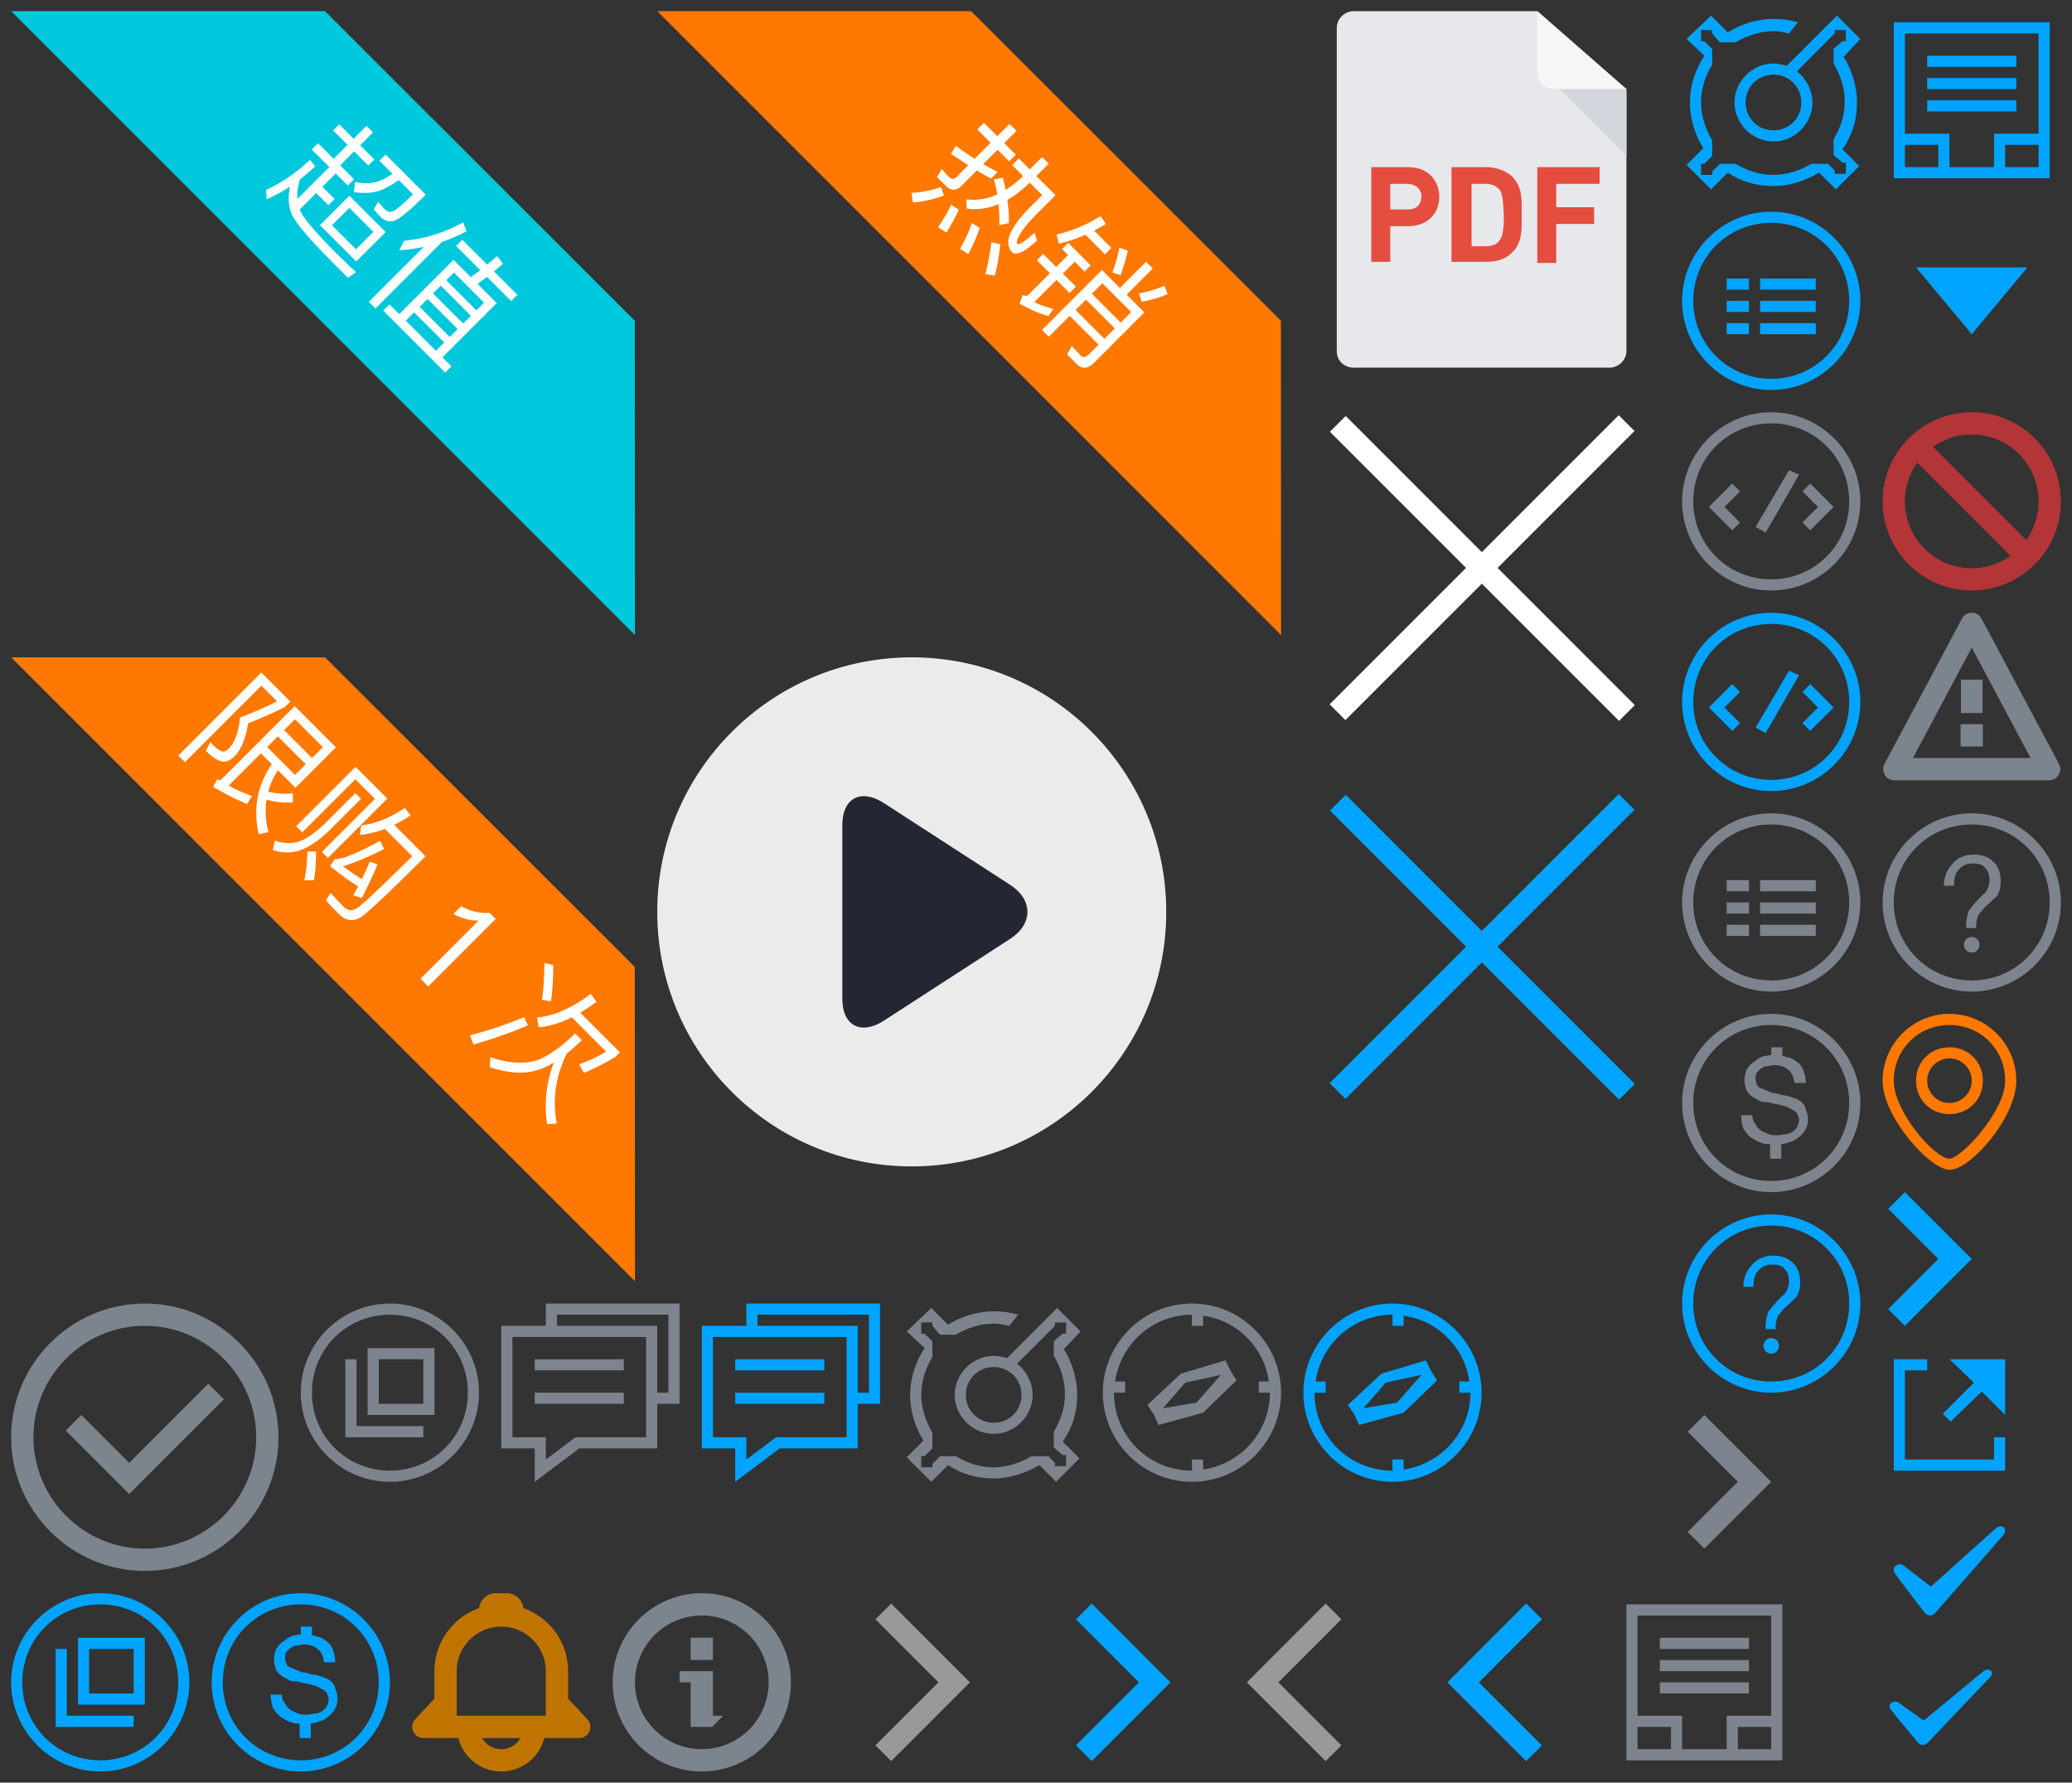 <?xml version="1.0" encoding="utf-8"?><svg width="186" height="160" viewBox="0 0 186 160" xmlns="http://www.w3.org/2000/svg" xmlns:xlink="http://www.w3.org/1999/xlink"><rect x="0" y="0" width="186" height="160" fill="#333333" stroke="none"/><svg id="arrow-812-1" viewBox="-1 -1 10 14" width="10" height="14" x="150" y="126"><style>.aast0{fill-rule:evenodd;clip-rule:evenodd;fill:#7d848d}</style><g id="aaXMLID_2_"><g id="aaXMLID_48_"><path id="aaXMLID_49_" class="aast0" d="M8 6L6.5 4.5 2 0 .5 1.5 5 6 .5 10.5 2 12l4.5-4.5z"/></g></g></svg><svg id="arrow-812-2" viewBox="-1 -1 10 14" width="10" height="14" x="168" y="106"><style>.abst0{fill-rule:evenodd;clip-rule:evenodd;fill:#00a4ff}</style><g id="abXMLID_2_"><g id="abXMLID_48_"><path id="abXMLID_49_" class="abst0" d="M8 6L6.5 4.5 2 0 .5 1.5 5 6 .5 10.5 2 12l4.5-4.5z"/></g></g></svg><svg width="48" height="48" viewBox="-1 -1 48 48" id="c-thumbnail-play-btn" x="58" y="58"><title>Oval Copy 7</title><g fill="none" fill-rule="evenodd"><circle fill="#FFF" opacity=".9" cx="22.846" cy="22.846" r="22.846"/><path d="M31.68 25.27l-11.32 7.332c-2.068 1.34-3.745.468-3.745-1.944V15.035c0-2.414 1.678-3.284 3.745-1.945l11.32 7.331c2.068 1.34 2.067 3.511 0 4.85z" fill="#232733" fill-rule="nonzero"/></g></svg><svg id="dj" viewBox="-1 -1 18 18" width="18" height="18" x="150" y="90"><style>.adst0{fill:#7d848d}</style><g id="adXMLID_43_"><path id="adXMLID_44_" class="adst0" d="M8 0C3.6 0 0 3.6 0 8s3.6 8 8 8 8-3.6 8-8-3.6-8-8-8zm0 15c-3.9 0-7-3.1-7-7s3.1-7 7-7 7 3.1 7 7-3.1 7-7 7zm2.7-7.1c-.2-.2-.5-.3-.8-.4-.3-.1-.6-.2-.9-.2-.3-.1-.6-.2-.9-.2-.2-.1-.5-.2-.7-.3-.3-.1-.5-.2-.6-.3-.1-.2-.2-.4-.2-.6 0-.3 0-.5.1-.6.1-.2.3-.3.4-.4.2-.1.3-.2.5-.2s.4-.1.6-.1c.5 0 1 .1 1.3.4.3.2.5.6.6 1.2h1c0-.4-.1-.8-.2-1.1-.1-.3-.3-.6-.6-.8-.3-.2-.5-.4-.9-.4-.1-.1-.3-.1-.4-.1V3H8v.7c-.2 0-.5.1-.7.1-.3.1-.6.3-.8.5-.3.1-.5.4-.7.7-.1.2-.2.6-.2 1s.1.6.2.9c.1.2.3.4.6.6.2.1.5.3.8.4.2 0 .5 0 .8.1.3.1.6.1.9.2.3.1.5.1.8.3.2.1.4.2.6.4.1.2.2.4.2.6 0 .3-.1.5-.2.7-.1.2-.3.3-.4.4-.2.1-.4.2-.6.2-.2 0-.5.1-.7.1-.3 0-.6 0-.8-.1-.3-.1-.5-.2-.7-.3-.2-.2-.4-.3-.5-.6-.2-.2-.3-.5-.3-.8h-1c0 .5.1.9.2 1.2.2.3.4.6.7.8.3.2.6.4 1 .5.2.1.5.1.7.1V13h1v-1.3c.2 0 .4-.1.5-.1.3-.1.7-.2.9-.4.3-.2.5-.4.7-.7.2-.3.3-.6.3-1s-.1-.7-.2-.9c0-.3-.2-.5-.4-.7z"/></g></svg><svg id="dj-1" viewBox="-1 -1 18 18" width="18" height="18" x="18" y="142"><style>.aest0{fill:#00a4ff}</style><g id="aeXMLID_43_"><path id="aeXMLID_44_" class="aest0" d="M8 0C3.6 0 0 3.6 0 8s3.6 8 8 8 8-3.6 8-8-3.6-8-8-8zm0 15c-3.9 0-7-3.1-7-7s3.1-7 7-7 7 3.1 7 7-3.1 7-7 7zm2.7-7.1c-.2-.2-.5-.3-.8-.4-.3-.1-.6-.2-.9-.2-.3-.1-.6-.2-.9-.2-.2-.1-.5-.2-.7-.3-.3-.1-.5-.2-.6-.3-.1-.2-.2-.4-.2-.6 0-.3 0-.5.1-.6.1-.2.3-.3.4-.4.2-.1.3-.2.5-.2s.4-.1.6-.1c.5 0 1 .1 1.3.4.3.2.5.6.6 1.2h1c0-.4-.1-.8-.2-1.1-.1-.3-.3-.6-.6-.8-.3-.2-.5-.4-.9-.4-.1-.1-.3-.1-.4-.1V3H8v.7c-.2 0-.5.1-.7.1-.3.1-.6.3-.8.5-.3.1-.5.4-.7.7-.1.2-.2.6-.2 1s.1.6.2.9c.1.2.3.4.6.6.2.1.5.3.8.4.2 0 .5 0 .8.1.3.1.6.1.9.2.3.1.5.1.8.3.2.1.4.2.6.4.1.2.2.4.2.6 0 .3-.1.5-.2.7-.1.2-.3.3-.4.4-.2.1-.4.2-.6.2-.2 0-.5.1-.7.1-.3 0-.6 0-.8-.1-.3-.1-.5-.2-.7-.3-.2-.2-.4-.3-.5-.6-.2-.2-.3-.5-.3-.8h-1c0 .5.1.9.2 1.2.2.3.4.6.7.8.3.2.6.4 1 .5.2.1.5.1.7.1V13h1v-1.3c.2 0 .4-.1.5-.1.3-.1.7-.2.9-.4.3-.2.5-.4.7-.7.2-.3.3-.6.3-1s-.1-.7-.2-.9c0-.3-.2-.5-.4-.7z"/></g></svg><svg width="18" height="18" viewBox="-1 -1 18 18" id="doc-alarm" x="36" y="142"><title>Artboard Copy 4</title><path d="M3.998 11V7c0-2.206 1.793-4 4-4 2.205 0 4 1.794 4 4v4h-8zm4 3a1.993 1.993 0 0 1-1.723-1H9.72c-.346.595-.984 1-1.721 1zm7.728-2.681l-1.729-1.86V7a5.998 5.998 0 0 0-4.015-5.657A1.5 1.5 0 0 0 8.498 0h-1a1.5 1.5 0 0 0-1.485 1.343A5.998 5.998 0 0 0 1.997 7v2.459l-1.729 1.86c-.593.64-.14 1.681.734 1.681H4.14a3.99 3.99 0 0 0 3.858 3 3.99 3.99 0 0 0 3.858-3h3.138c.873 0 1.327-1.041.733-1.681z" fill="#C07400" fill-rule="evenodd"/></svg><svg data-name="图层 1" width="18" height="18" viewBox="-1 -1 18 18" id="doc-explain" x="54" y="142"><title>提示0</title><path fill="#7c848e" d="M9 7H6v1h1v4h1.917l1-1H9V7zM7 5.99h2v-2H7v2z"/><path d="M8 2a6 6 0 1 1-6 6 6.007 6.007 0 0 1 6-6m0-2a8 8 0 1 0 8 8 8 8 0 0 0-8-8z" fill="#7c848e"/></svg><svg width="18" height="18" viewBox="-1 -1 18 18" id="doc-forbid" x="168" y="36"><title>Artboard Copy 3</title><path d="M11.477 12.89L3.109 4.524a6 6 0 0 0 8.367 8.367zm1.414-1.413A6 6 0 0 0 4.524 3.11l8.367 8.367zM8 16A8 8 0 1 1 8 0a8 8 0 0 1 0 16z" fill="#B43537" fill-rule="nonzero"/></svg><svg data-name="图层 1" width="18" height="18" viewBox="-1 -1 18 18" id="doc-notice" x="168" y="54"><title>未标题-2</title><path d="M8 3.126l5.281 9.908H2.719L8 3.126M8 0a.989.989 0 0 0-.882.53L.171 13.564a1 1 0 0 0 .882 1.47h13.894a1 1 0 0 0 .882-1.47L8.882.53A.989.989 0 0 0 8 0z" fill="#7c848e"/><path fill="#7c848e" d="M8.969 6H7.031v3h1.938V6zM9 10H7v2h2v-2z"/></svg><svg width="18" height="18" viewBox="-1 -1 18 18" id="dt" x="44" y="116"><title>Combined Shape</title><path d="M15 8V1H5v1h9v11H7l-4 3v-3H0V2h4V0h12v9h-1V8h1v1h-2V8h1zm-2-5H1v9h3v2l2.4-1.8.27-.2H13V3zM3 5h8v1H3V5zm0 3h8v1H3V8z" fill="#7D848D" fill-rule="nonzero"/></svg><svg width="18" height="18" viewBox="-1 -1 18 18" id="dt-1" x="62" y="116"><title>Combined Shape</title><path d="M15 8V1H5v1h9v11H7l-4 3v-3H0V2h4V0h12v9h-1V8h1v1h-2V8h1zm-2-5H1v9h3v2l2.4-1.8.27-.2H13V3zM3 5h8v1H3V5zm0 3h8v1H3V8z" fill="#00A4FF" fill-rule="nonzero"/></svg><svg id="event-1214" viewBox="-1 -1 14 16" width="14" height="16" x="168" y="90"><style>.alst0{fill-rule:evenodd;clip-rule:evenodd;fill:#ff7800}</style><g id="alXMLID_2_"><g id="alXMLID_62_"><path id="alXMLID_63_" class="alst0" d="M6 3C4.3 3 3 4.3 3 6s1.3 3 3 3 3-1.3 3-3-1.3-3-3-3zm0 5c-1.1 0-2-.9-2-2s.9-2 2-2 2 .9 2 2-.9 2-2 2zm0-8C2.7 0 0 2.7 0 6s4.3 8 6 8c1.9 0 6-4.7 6-8S9.3 0 6 0zm0 13c-1.3 0-5-4.2-5-7s2.2-5 5-5 5 2.2 5 5-4 7-5 7z"/></g></g></svg><svg id="gl" viewBox="-1 -1 18 18" width="18" height="18" x="98" y="116"><style>.amst0{fill-rule:evenodd;clip-rule:evenodd;fill:#7d848d}</style><g id="amXMLID_2_"><g id="amXMLID_70_"><path id="amXMLID_71_" class="amst0" d="M11 5.1L7 6.3 4 9.1l.6.9.4.9 4-1.1 3-2.9-.5-.8-.5-1zM8.4 8.9l-3 .5 2-2.3 3.2-.7-2.2 2.5zM8 0C3.6 0 0 3.6 0 8s3.6 8 8 8 8-3.6 8-8-3.6-8-8-8zm1 14.9V14H8v1c-3.9 0-7-3.1-7-7h1V7h-.9C1.6 3.6 4.5 1 8 1v1h1v-.9c3.1.4 5.5 2.9 5.9 5.9H14v1h1c0 3.5-2.6 6.4-6 6.9z"/></g></g></svg><svg id="gl-1" viewBox="-1 -1 18 18" width="18" height="18" x="116" y="116"><style>.anst0{fill-rule:evenodd;clip-rule:evenodd;fill:#00a4ff}</style><g id="anXMLID_2_"><g id="anXMLID_70_"><path id="anXMLID_71_" class="anst0" d="M11 5.1L7 6.3 4 9.1l.6.9.4.9 4-1.1 3-2.9-.5-.8-.5-1zM8.4 8.9l-3 .5 2-2.3 3.2-.7-2.2 2.5zM8 0C3.6 0 0 3.6 0 8s3.6 8 8 8 8-3.6 8-8-3.6-8-8-8zm1 14.9V14H8v1c-3.9 0-7-3.1-7-7h1V7h-.9C1.6 3.6 4.5 1 8 1v1h1v-.9c3.1.4 5.5 2.9 5.9 5.9H14v1h1c0 3.5-2.6 6.4-6 6.9z"/></g></g></svg><svg width="12" height="10" viewBox="-1 -1 12 10" id="icon-gou" x="168" y="148"><title>duihao</title><path d="M1.536 3.894l2.15 1.536 5.35-4.423s.36-.294.674-.065c.093.07.2.266-.043.573L4.08 7.387s-.429.526-.937-.006l-2.41-2.92s-.287-.395.072-.633c.12-.08.395-.205.731.066z" fill="#00A4FF" fill-rule="evenodd"/></svg><svg width="14" height="14" viewBox="-1 -1 14 14" id="icon-support" x="168" y="134"><title>Artboard</title><g fill="none" fill-rule="evenodd"><path fill-rule="nonzero" d="M0 0h12v12H0z"/><path d="M1.992 5.595L4.331 7.41l5.821-5.231s.391-.348.733-.077c.1.082.218.314-.046.678L4.76 9.726s-.467.622-1.02-.007L1.118 6.264s-.312-.467.079-.748c.13-.095.43-.242.795.078z" fill="#00A4FF"/></g></svg><svg id="kfz" viewBox="-1 -1 18 18" width="18" height="18" x="150" y="36"><style>.aqst0{fill-rule:evenodd;clip-rule:evenodd;fill:#7d848d}</style><g id="aqXMLID_70_"><path id="aqXMLID_71_" class="aqst0" d="M6.6 10.3l.9.5 3-5.2-.9-.4-3 5.1zM4.5 6.4L3.1 7.8l-.7.7.7.7 1.4 1.4.7-.7-1.4-1.4 1.4-1.4-.7-.7zM8 0C3.6 0 0 3.6 0 8s3.6 8 8 8 8-3.6 8-8-3.6-8-8-8zm0 15c-3.9 0-7-3.1-7-7s3.1-7 7-7 7 3.1 7 7-3.1 7-7 7zm4.9-7.2l-1.4-1.4-.7.7 1.4 1.4-1.4 1.4.7.7 1.4-1.4.7-.7-.7-.7z"/></g></svg><svg id="kfz-1" viewBox="-1 -1 18 18" width="18" height="18" x="150" y="54"><style>.arst0{fill-rule:evenodd;clip-rule:evenodd;fill:#00a4ff}</style><g id="arXMLID_57_"><path id="arXMLID_58_" class="arst0" d="M6.6 10.3l.9.5 3-5.2-.9-.4-3 5.1zM4.5 6.4L3.1 7.8l-.7.7.7.7 1.4 1.4.7-.7-1.4-1.4 1.4-1.4-.7-.7zM8 0C3.6 0 0 3.6 0 8s3.6 8 8 8 8-3.6 8-8-3.6-8-8-8zm0 15c-3.9 0-7-3.1-7-7s3.1-7 7-7 7 3.1 7 7-3.1 7-7 7zm4.9-7.2l-1.4-1.4-.7.7 1.4 1.4-1.4 1.4.7.7 1.4-1.4.7-.7-.7-.7z"/></g></svg><svg width="14" height="14" viewBox="-1 -1 14 14" id="link-1212-#00a4ff" x="168" y="120"><style>.asst0{fill-rule:evenodd;clip-rule:evenodd;fill:#00a4ff}</style><path class="asst0" d="M1 11V1h3v1H2v8h8V8h1v3H1zm5.1-4.4l-.7-.7 2.8-2.8L6 1h5v5L8.9 3.9 6.1 6.6z"/></svg><svg id="pdf-3232" viewBox="-1 -1 34 34" width="34" height="34" x="116"><style>.atst0,.atst1,.atst2{fill-rule:evenodd;clip-rule:evenodd;fill:#e6e8eb}.atst1,.atst2{fill:#f6f6f6}.atst2{fill:#d3d6dc}.atst3{fill:#e54d3f}</style><path id="atXMLID_15_" class="atst0" d="M4.5 0H21l8 7v23.5c0 .9-.8 1.5-1.5 1.5h-23c-.7 0-1.5-.5-1.5-1.5v-29C3 .6 3.8 0 4.5 0z"/><g id="atXMLID_17_"><g id="atXMLID_38_"><path id="atXMLID_39_" class="atst1" d="M21 0v5c0 1.9.9 2 2 2h6l-8-7z"/></g></g><path id="atXMLID_18_" class="atst2" d="M23 7l6 6V7h-6z"/><g id="atXMLID_20_"><path id="atXMLID_24_" class="atst3" d="M9.4 19.3H7.8v3.2H6.1V14h3.3c1.8 0 2.8 1.2 2.8 2.7 0 1.4-1 2.6-2.8 2.6zm-.1-3.8H7.8v2.3h1.6c.8 0 1.2-.5 1.2-1.2 0-.6-.5-1.1-1.3-1.1z"/><path id="atXMLID_30_" class="atst3" d="M18.7 21.7c-.6.6-1.4.8-2.3.8h-3.1V14h3.1c.9 0 1.7.3 2.3.8 1 1 .9 2.1.9 3.4 0 1.3.1 2.6-.9 3.5zM17.6 16c-.3-.3-.7-.5-1.2-.5h-1.3v5.6h1.3c.6 0 1-.2 1.2-.5.3-.4.4-1 .4-2.3-.1-1.4-.1-1.9-.4-2.3z"/><path id="atXMLID_35_" class="atst3" d="M22.7 15.5v2.1h3.4v1.5h-3.4v3.5H21V14h5.6v1.5h-3.9z"/></g></svg><svg id="rm" viewBox="-1 -1 18 18" width="18" height="18" x="26" y="116"><style>.aust0{fill-rule:evenodd;clip-rule:evenodd;fill:#7d848d}</style><g id="auXMLID_74_"><path id="auXMLID_75_" class="aust0" d="M6 10h6V4H6v6zm1-5h4v4H7V5zm1-5C3.6 0 0 3.6 0 8s3.6 8 8 8 8-3.6 8-8-3.6-8-8-8zm0 15c-3.9 0-7-3.1-7-7s3.1-7 7-7 7 3.1 7 7-3.1 7-7 7zM5 5H4v7h7v-1H5V5z"/></g></svg><svg id="rm-1" viewBox="-1 -1 18 18" width="18" height="18" y="142"><style>.avst0{fill-rule:evenodd;clip-rule:evenodd;fill:#00a4ff}</style><g id="avXMLID_62_"><path id="avXMLID_63_" class="avst0" d="M5 5H4v7h7v-1H5V5zm3-5C3.6 0 0 3.6 0 8s3.6 8 8 8 8-3.6 8-8-3.6-8-8-8zm0 15c-3.9 0-7-3.1-7-7s3.1-7 7-7 7 3.1 7 7-3.1 7-7 7zm-2-5h6V4H6v6zm1-5h4v4H7V5z"/></g></svg><svg width="58" height="58" viewBox="-1 -1 58 58" id="rno-purchase-flag-1"><title>超值</title><g fill="none" fill-rule="evenodd"><path d="M0 0l56 56-.016-28.214L28.174 0z" fill="#00C8DC"/><path d="M30.36 16.571l3.26 3.259-2.64 2.639-3.258-3.259 2.639-2.639zm.595 4.803l1.561-1.561-2.155-2.156L28.8 19.22l2.155 2.155zm-1.502-11.21l1.29 1.29 1.154-1.153.585.585-1.154 1.154 1.273 1.273-.543.543-1.273-1.273-1.256 1.256 1.256 1.256-.56.56-1.086-1.086-1.196 1.196 1.094 1.095-.56.56-1.094-1.095-1.477 1.477c.026.076.051.135.076.195.331.67 1.392 1.917 3.19 3.716.79.773 1.384 1.35 1.783 1.714l-.713.51-1.51-1.51c-2.113-2.114-3.31-3.565-3.598-4.328-.246-.67-.289-1.46-.11-2.35-.696.457-1.383.84-2.088 1.136l-.042-.84c1.357-.61 2.681-1.51 3.937-2.698l.467.585c-.459.425-.917.815-1.375 1.171-.195.637-.271 1.222-.229 1.757l2.868-2.868-1.57-1.57.56-.56 1.392 1.392 1.256-1.256-1.29-1.29.543-.543zm4.777 4.439l-1.17-1.171.56-.56 3.597 3.597c-1.443 1.443-2.393 2.224-2.843 2.35-.44.137-.857.01-1.247-.38-.17-.17-.348-.383-.568-.637l.381-.688.577.662c.272.255.543.306.823.161.272-.135.849-.627 1.731-1.493L34.8 15.171c-.713.492-1.333.823-1.876.993-.653.178-1.374.204-2.155.068l.102-.9c.679.136 1.281.145 1.807.026.476-.119.993-.365 1.553-.755zm9.402 7.382l.517.687c-.271.238-.551.467-.806.688l2.105 2.104-.56.56-2.173-2.172c-.288.22-.577.424-.848.628l1.722 1.722-4.87 4.87.806.807-.56.56-5.558-5.558.56-.56.874.874 4.87-4.87 1.553 1.552c.28-.212.569-.416.849-.628l-2.172-2.172.56-.56 2.231 2.232c.306-.255.611-.51.9-.764zm-8.205 5.795l2.706 2.707.747-.747-2.707-2.706-.746.746zm1.238-1.238l2.707 2.706.713-.712-2.707-2.707-.713.713zm1.205-1.205l2.707 2.706.696-.695-2.707-2.707-.696.696zm1.188-1.188l2.707 2.706.687-.687-2.706-2.707-.688.688zm-2.02-2.987c-.729.153-1.459.254-2.197.297l.441-.849c1.85-.17 3.624-.721 5.304-1.654l.297.806c-.722.382-1.46.696-2.207.95l-5.973 5.974-.594-.594 4.93-4.93z" fill="#FFF"/></g></svg><svg width="58" height="58" viewBox="-1 -1 58 58" id="rno-purchase-flag-2" x="58"><title>热销</title><g fill="none" fill-rule="evenodd"><path d="M0 0l56 56-.016-28.214L28.174 0z" fill="#FF7801"/><path d="M31.834 21.614c-.255-.272-.365-.62-.314-1.044.102-.78.764-1.782 1.994-3.012l1.044-1.044-1.12-1.12c-.67.653-1.34 1.17-2.011 1.553.102.679.144 1.366.144 2.079l-.857.178a19.011 19.011 0 0 0-.076-1.875 5.738 5.738 0 0 1-2.851.407l-.051-.849c.942.128 1.875-.025 2.791-.432a12.589 12.589 0 0 0-.297-1.35l.798-.152c.093.365.178.72.246 1.094a9.544 9.544 0 0 0 1.57-1.247l-.984-.984.593-.594.985.984 1.111-1.112.594.594-1.111 1.112 1.722 1.722-1.637 1.638c-.968.967-1.553 1.723-1.757 2.283-.093.229-.11.381-.042.45.06.059.22.016.475-.136.271-.17.628-.459 1.069-.866l.23.704c-.773.688-1.325 1.07-1.664 1.137-.255.051-.458.017-.594-.118zm-2.512-11.591l1.205 1.205 1.103-1.103.62.619-1.103 1.103 1.035 1.035-.594.594-1.035-1.035-1.29 1.29c.433.246.874.483 1.298.704l-.594.594c-.432-.23-.848-.475-1.273-.73l-1.349 1.35c-.492.492-.975.5-1.45.025l-.79-.79.45-.72c.22.271.441.526.67.755.204.203.425.186.654-.043l1.043-1.043c-.517-.331-1.035-.68-1.552-1.027l.432-.721c.56.424 1.129.806 1.697 1.17l1.434-1.433-1.205-1.205.594-.594zm-3.852 5.77l.263.755c-.967.356-1.9.56-2.783.628l-.136-.866c.849-.034 1.74-.212 2.656-.517zm1.604 2.028c-.314.67-.679 1.357-1.112 2.062l-.755-.484c.5-.721.891-1.4 1.171-2.037l.696.459zm1.875 1.637a15.958 15.958 0 0 1-1.027 2.35l-.746-.474c.475-.815.831-1.579 1.069-2.325l.704.45zm1.85 1.46c-.127 1.145-.297 2.079-.5 2.825l-.858-.144c.23-.806.416-1.756.552-2.86l.806.179zm13.084 1.578l.603.603-2.35 2.35 1.594 1.595-4.53 4.531c-.544.543-1.07.577-1.562.085l-.849-.848.425-.747.789.84c.212.212.458.187.721-.076l.891-.891-2.588-2.588-1.875 1.875-.611-.611 5.38-5.38 1.612 1.613 2.35-2.35zm-5.396 3.394l-.934.934 2.588 2.588.934-.934-2.588-2.588zm3.114 2.062l.941-.942-2.588-2.588-.941.942 2.588 2.588zm.644-6.449a19.73 19.73 0 0 1-.653 2.198l-.738-.246c.288-.78.5-1.519.628-2.223l.763.271zm3.301 3.148l.272.747a11.93 11.93 0 0 1-2.325.696l-.246-.755a12.2 12.2 0 0 0 2.3-.688zm-5.744-6.253l.475.712c-.365.213-.713.408-1.06.586l1.552 1.553-.577.577-1.756-1.757c-.815.357-1.613.628-2.393.798l-.187-.815a13.11 13.11 0 0 0 3.946-1.654zm-2.91 2.401l2.019 2.02-.552.551-.882-.882-1.07 1.069 1.172 1.17-.569.57-1.17-1.172-1.995 1.994c.518.246 1.095.45 1.714.611l-.441.645a11.429 11.429 0 0 1-2.588-1.128l.271-.781c.23.11.4.11.51 0l1.934-1.935-1.17-1.17.568-.57 1.17 1.172 1.07-1.07-.543-.542.551-.552z" fill="#FFF"/></g></svg><svg width="58" height="58" viewBox="-1 -1 58 58" id="rno-purchase-flag-3" y="58"><title>限购</title><g fill="none" fill-rule="evenodd"><path fill="#FF7801" d="M0 0l56 56-.016-28.214L28.174 0z"/><path d="M22.459 1.365l2.605 2.605-.493.492c-1.018.51-2.112.993-3.3 1.468-.204 1.29-.586 2.266-1.163 2.91-.365.365-.721.535-1.052.526-.433-.042-.959-.364-1.578-.967l.415-.823c.12.153.213.28.297.365.331.297.586.467.764.51.178.025.365-.043.543-.222.577-.577.934-1.527 1.052-2.834 1.282-.483 2.393-.967 3.318-1.45l-1.4-1.4-6.865 6.864-.594-.594 7.45-7.45zm1.484 5.727l-.958.96 2.503 2.502.959-.958-2.504-2.504zm3.064 1.944l.975-.976-2.503-2.503-.975.975 2.503 2.504zm-3.607.551l-.975-.976-2.902 2.902c.662.357 1.366.67 2.096.942l-.433.704c-.874-.347-1.892-.857-3.063-1.535l.381-.67c.162.076.297.076.382-.01l6.568-6.567 3.7 3.7-3.632 3.631-1.57-1.57a6.464 6.464 0 0 0-.874 1.91c.636.178 1.375.237 2.215.161v.798c-.849.068-1.638-.009-2.368-.246-.144.924-.093 1.892.17 2.919l-.874.195c-.51-2.308-.119-4.413 1.18-6.288zm10.37 3.089l-5.33 5.329-.542-.544 4.76-4.76-1.757-1.756-4.76 4.76-.551-.552 5.328-5.328 2.851 2.85zm1.57.84l.517.67c-.492.323-.984.611-1.468.857l2.808 2.809c-2.952 2.953-4.81 4.71-5.574 5.303-.781.611-1.52.569-2.198-.11-.23-.23-.62-.637-1.163-1.214l.408-.695c.458.492.848.916 1.205 1.272.373.374.814.374 1.323 0 .569-.432 2.173-1.951 4.812-4.556L33.557 15.4a8.808 8.808 0 0 1-2.24.543l.11-.857c1.324-.17 2.622-.688 3.912-1.57zm-2.453 5.066c-.39.967-.866 1.968-1.409 3.02l-.755-.246c.153-.288.297-.551.424-.797a26.16 26.16 0 0 1-2.52-1.825l.425-.628c.577.068 1.934-.475 4.064-1.637l.373.73c-1.468.738-2.698 1.255-3.69 1.552.568.433 1.128.823 1.68 1.154.27-.543.509-1.069.712-1.561l.696.238zm-1.986-6.398l.51.509-2.784 2.783c-.958.925-1.84 1.536-2.664 1.833-.78.271-1.604.263-2.478-.017l.187-.832c.823.263 1.57.28 2.249.043.678-.272 1.417-.79 2.197-1.536l2.783-2.783zm-3.538 5.252c.017.933-.042 1.79-.178 2.571l-.874-.008c.17-.713.263-1.57.28-2.571l.772.008zm15.596 5.498l.543.544-6.058 6.058-.696-.696 5.21-5.21c-.772.009-1.52-.195-2.257-.594l.695-.696a5.1 5.1 0 0 0 1.214.484c.475.102.916.136 1.349.11zm7.374 9.377c-1.052.526-2.045.823-2.97.882l-.153-.865c1.527-.136 3.14-.849 4.82-2.122l.517.705c-.509.373-.992.704-1.46.984l3.565 3.564-.4.399c-.899.543-1.84 1.026-2.833 1.442l-.433-.772c.79-.263 1.595-.645 2.427-1.137l-3.08-3.08zm.297 1.45l.594.595c-.459.458-.908.857-1.341 1.205-1.001 2.019-1.307 4.106-.908 6.27l-.865.068c-.272-1.935-.068-3.767.61-5.532a7.693 7.693 0 0 1-.772.415c-1.383.654-3.046.654-4.997-.008l.084-.883c1.714.594 3.19.645 4.421.179.993-.45 2.054-1.222 3.174-2.308zm-1.969-6.143c0 1.324-.068 2.41-.204 3.259l-.814-.136c.144-.908.22-2.02.22-3.31l.798.187zm-2.605 4.676l.331.738a39.083 39.083 0 0 1-4.887 1.714l-.314-.823a36.442 36.442 0 0 0 4.87-1.63z" fill="#FFF"/></g></svg><svg width="18" height="18" viewBox="-1 -1 18 18" id="rno-purchase-next" x="72" y="142"><title>右</title><g transform="matrix(-1 0 0 1 18 0)" fill-rule="nonzero" fill="none"><path d="M0 0h16v16H0z"/><path d="M6.757 8l5.657 5.657L11 15.07 5.343 9.414 3.93 8 11 .929l1.414 1.414L6.757 8z" fill="#999"/></g></svg><svg width="18" height="18" viewBox="-1 -1 18 18" id="rno-purchase-next-hover" x="90" y="142"><title>右</title><g transform="matrix(-1 0 0 1 18 0)" fill-rule="nonzero" fill="none"><path d="M0 0h16v16H0z"/><path d="M6.757 8l5.657 5.657L11 15.07 5.343 9.414 3.93 8 11 .929l1.414 1.414L6.757 8z" fill="#00A4FF"/></g></svg><svg width="18" height="18" viewBox="-1 -1 18 18" id="rno-purchase-prev" x="108" y="142"><title>左</title><g fill-rule="nonzero" fill="none"><path d="M0 0h16v16H0z"/><path d="M5.757 8l5.657 5.657L10 15.07 4.343 9.414 2.93 8 10 .929l1.414 1.414L5.757 8z" fill="#999"/></g></svg><svg width="18" height="18" viewBox="-1 -1 18 18" id="rno-purchase-prev-hover" x="126" y="142"><title>左</title><g fill-rule="nonzero" fill="none"><path d="M0 0h16v16H0z"/><path d="M5.757 8l5.657 5.657L10 15.07 4.343 9.414 2.93 8 10 .929l1.414 1.414L5.757 8z" fill="#00A4FF"/></g></svg><svg id="sl" viewBox="-1 -1 18 18" width="18" height="18" x="144" y="142"><style>.bdst0{fill-rule:evenodd;clip-rule:evenodd;fill:#7d848d}</style><g id="bdXMLID_91_"><path id="bdXMLID_92_" class="bdst0" d="M12 4H4v1h8V4zm0 4H4v1h8V8zM1 1v14h14V1H1zm4 13H2v-2h3v2zm9 0h-3v-2h3v2zm0-3h-4v3H6v-3H2V2h12v9zm-2-5H4v1h8V6z"/></g></svg><svg id="sl-1" viewBox="-1 -1 18 18" width="18" height="18" x="168"><style>.best0{fill-rule:evenodd;clip-rule:evenodd;fill:#00a4ff}</style><g id="beXMLID_71_"><path id="beXMLID_72_" class="best0" d="M1 1v14h14V1H1zm4 13H2v-2h3v2zm9 0h-3v-2h3v2zm0-3h-4v3H6v-3H2V2h12v9zm-2-7H4v1h8V4zm0 2H4v1h8V6zm0 2H4v1h8V8z"/></g></svg><svg width="18" height="18" viewBox="-1 -1 18 18" id="triangle-down-#00a4ff" x="168" y="18"><style>.bfst0{fill:#00a4ff}</style><path class="bfst0" d="M8 11L3 5h10l-5 6z"/></svg><svg id="video-close" width="34" height="34" viewBox="-1 -1 34 34" x="116" y="34"><style>.bgst0{fill:#fff}</style><path id="bgXMLID_1_" transform="rotate(45.001 16.021 16)" class="bgst0" d="M15-2.4h2v36.7h-2z"/><path id="bgXMLID_2_" transform="rotate(134.999 16.02 16)" class="bgst0" d="M15-2.4h2v36.7h-2z"/></svg><svg width="34" height="34" viewBox="-1 -1 34 34" id="video-close-#00a4ff" x="116" y="68"><style>.bhst0{fill:#00a4ff}</style><path class="bhst0" d="M28.31 2.267l1.414 1.415-25.95 25.95-1.415-1.414z"/><path class="bhst0" d="M29.754 28.289l-1.415 1.414L2.39 3.753l1.414-1.415z"/></svg><svg id="wt" viewBox="-1 -1 18 18" width="18" height="18" x="168" y="72"><style>.bist0{fill:#7d848d}</style><g id="biXMLID_48_"><path id="biXMLID_49_" class="bist0" d="M8 0C3.6 0 0 3.6 0 8s3.6 8 8 8 8-3.6 8-8-3.6-8-8-8zm0 15c-3.9 0-7-3.1-7-7s3.1-7 7-7 7 3.1 7 7-3.1 7-7 7zm0-3.9c-.2 0-.4.1-.5.2-.1.1-.2.3-.2.5s.1.4.2.5c.1.1.3.2.5.2s.4-.1.5-.2c.1-.1.2-.3.2-.5s-.1-.4-.2-.5c-.1-.1-.3-.2-.5-.2zm.2-7.4c-.8 0-1.5.3-1.9.8-.5.5-.8 1.2-.8 2h.9c0-.6.1-1.1.4-1.4.3-.4.7-.6 1.3-.6.5 0 .9.1 1.1.4.3.3.4.7.4 1.1 0 .3-.1.7-.3 1 0 .1-.2.2-.4.4-.6.6-1 1.1-1.2 1.4-.1.4-.2.8-.2 1.2v.3h.9V10c0-.3.1-.6.2-.9.2-.2.4-.5.6-.7.5-.4.8-.8 1-.9.3-.4.4-.9.4-1.4 0-.7-.2-1.3-.6-1.7-.5-.5-1.1-.7-1.8-.7z"/></g></svg><svg id="wt-1" viewBox="-1 -1 18 18" width="18" height="18" x="150" y="108"><style>.bjst0{fill:#00a4ff}</style><g id="bjXMLID_55_"><path id="bjXMLID_56_" class="bjst0" d="M8 0C3.6 0 0 3.6 0 8s3.6 8 8 8 8-3.6 8-8-3.6-8-8-8zm0 15c-3.9 0-7-3.1-7-7s3.1-7 7-7 7 3.1 7 7-3.1 7-7 7zm0-3.9c-.2 0-.4.1-.5.2-.1.1-.2.3-.2.5s.1.4.2.5c.1.1.3.2.5.2s.4-.1.5-.2c.1-.1.2-.3.2-.5s-.1-.4-.2-.5c-.1-.1-.3-.2-.5-.2zm.2-7.4c-.8 0-1.5.3-1.9.8-.5.5-.8 1.2-.8 2h.9c0-.6.1-1.1.4-1.4.3-.4.7-.6 1.3-.6.5 0 .9.1 1.1.4.3.3.4.7.4 1.1 0 .3-.1.7-.3 1 0 .1-.2.2-.4.4-.6.6-1 1.1-1.2 1.4-.1.4-.2.8-.2 1.2v.3h.9V10c0-.3.1-.6.2-.9.2-.2.4-.5.6-.7.5-.4.8-.8 1-.9.3-.4.4-.9.4-1.4 0-.7-.2-1.3-.6-1.7-.5-.5-1.1-.7-1.8-.7z"/></g></svg><svg id="xq" viewBox="-1 -1 18 18" width="18" height="18" x="150" y="72"><style>.bkst0{fill-rule:evenodd;clip-rule:evenodd;fill:#7d848d}</style><g id="bkXMLID_76_"><path id="bkXMLID_77_" class="bkst0" d="M4 7h2V6H4v1zm0 2h2V8H4v1zm3 2h5v-1H7v1zm0-2h5V8H7v1zm0-2h5V6H7v1zm1-7C3.6 0 0 3.6 0 8s3.6 8 8 8 8-3.6 8-8-3.6-8-8-8zm0 15c-3.9 0-7-3.1-7-7s3.1-7 7-7 7 3.1 7 7-3.1 7-7 7zm-4-4h2v-1H4v1z"/></g></svg><svg id="xq-1" viewBox="-1 -1 18 18" width="18" height="18" x="150" y="18"><style>.blst0{fill-rule:evenodd;clip-rule:evenodd;fill:#00a4ff}</style><g id="blXMLID_104_"><path id="blXMLID_105_" class="blst0" d="M7 11h5v-1H7v1zM4 9h2V8H4v1zm0-2h2V6H4v1zm4-7C3.6 0 0 3.6 0 8s3.6 8 8 8 8-3.6 8-8-3.6-8-8-8zm0 15c-3.9 0-7-3.1-7-7s3.1-7 7-7 7 3.1 7 7-3.1 7-7 7zM7 7h5V6H7v1zm0 2h5V8H7v1zm-3 2h2v-1H4v1z"/></g></svg><svg id="yes-2424" viewBox="-1 -1 26 26" width="26" height="26" y="116"><style>.bmst0{fill-rule:evenodd;clip-rule:evenodd;fill:#7c848e}</style><g id="bmXMLID_2_"><g id="bmXMLID_50_"><path id="bmXMLID_51_" class="bmst0" d="M12 0C5.4 0 0 5.4 0 12s5.4 12 12 12 12-5.4 12-12S18.6 0 12 0zm0 22C6.5 22 2 17.5 2 12S6.5 2 12 2s10 4.5 10 10-4.5 10-10 10zm5.7-14.8l-7.1 7.1L6.3 10l-1.4 1.4 5.7 5.7 8.5-8.5-1.4-1.4z"/></g></g></svg><svg id="zdy" viewBox="-1 -1 18 18" width="18" height="18" x="80" y="116"><style>.bnst0{fill-rule:evenodd;clip-rule:evenodd;fill:#7d848d}</style><g id="bnXMLID_2_"><g id="bnXMLID_74_"><path id="bnXMLID_75_" class="bnst0" d="M15.7 8.2c0-1.5-.5-3-1.2-4.1L16 2.5 13.9.4l-1.4 1.4-.1.1-.7.7-2.3 2.3c-.4-.1-.8-.2-1.2-.2-1.9 0-3.5 1.6-3.5 3.5s1.6 3.5 3.5 3.5 3.5-1.6 3.5-3.5c0-1.1-.6-2.2-1.4-2.8l3-3 .4-.4v-.3h1v1h-.3l-.6.5-.2.2v1.3c.6 1 1 2.2 1 3.4 0 1.3-.4 2.4-1 3.4v1.4l.2.2.6.5h.3v1h-1v-.3l-.6-.6h-1.5c-1 .6-2.2 1-3.4 1-1.3 0-2.4-.4-3.4-1H3.4l-.1.1-.6.6v.3h-1v-1H2l.6-.6.1-.1v-1.4c-.6-1-1-2.2-1-3.4 0-1.3.4-2.4 1-3.4V3.4l-.1-.1-.6-.6h-.3v-1h1V2l.5.6.2.2h1.4c1-.6 2.2-1 3.4-1 .5 0 .9.1 1.4.2l.8-1C9.7.8 9 .7 8.2.7c-1.5 0-3 .5-4.1 1.2L2.6.4.4 2.5 2 4C1.2 5.2.7 6.7.7 8.2s.5 3 1.2 4.1L.4 13.8 2.6 16l1.5-1.5c1.2.8 2.6 1.2 4.1 1.2 1.5 0 2.9-.5 4.1-1.2l1.5 1.5 2.1-2.1-1.5-1.5c.9-1.3 1.3-2.7 1.3-4.2zm-5 0c0 1.4-1.1 2.5-2.5 2.5S5.7 9.6 5.7 8.2s1.1-2.5 2.5-2.5 2.5 1.1 2.5 2.5z"/></g></g></svg><svg id="zdy-1" viewBox="-1 -1 18 18" width="18" height="18" x="150"><style>.bost0{fill-rule:evenodd;clip-rule:evenodd;fill:#00a4ff}</style><g id="boXMLID_2_"><g id="boXMLID_74_"><path id="boXMLID_75_" class="bost0" d="M15.7 8.2c0-1.5-.5-3-1.2-4.1L16 2.5 13.9.4l-1.4 1.4-.1.1-.7.7-2.3 2.3c-.4-.1-.8-.2-1.2-.2-1.9 0-3.5 1.6-3.5 3.5s1.6 3.5 3.5 3.5 3.5-1.6 3.5-3.5c0-1.1-.6-2.2-1.4-2.8l3-3 .4-.4v-.3h1v1h-.3l-.6.5-.2.2v1.3c.6 1 1 2.2 1 3.4 0 1.3-.4 2.4-1 3.4v1.4l.2.2.6.5h.3v1h-1v-.3l-.6-.6h-1.5c-1 .6-2.2 1-3.4 1-1.3 0-2.4-.4-3.4-1H3.4l-.1.1-.6.6v.3h-1v-1H2l.6-.6.1-.1v-1.4c-.6-1-1-2.2-1-3.4 0-1.3.4-2.4 1-3.4V3.4l-.1-.1-.6-.6h-.3v-1h1V2l.5.6.2.2h1.4c1-.6 2.2-1 3.4-1 .5 0 .9.1 1.4.2l.8-1C9.7.8 9 .7 8.2.7c-1.5 0-3 .5-4.1 1.2L2.6.4.4 2.5 2 4C1.2 5.2.7 6.7.7 8.2s.5 3 1.2 4.1L.4 13.8 2.6 16l1.5-1.5c1.2.8 2.6 1.2 4.1 1.2 1.5 0 2.9-.5 4.1-1.2l1.5 1.5 2.1-2.1-1.5-1.5c.9-1.3 1.3-2.7 1.3-4.2zm-5 0c0 1.4-1.1 2.5-2.5 2.5S5.7 9.6 5.7 8.2s1.1-2.5 2.5-2.5 2.5 1.1 2.5 2.5z"/></g></g></svg></svg>